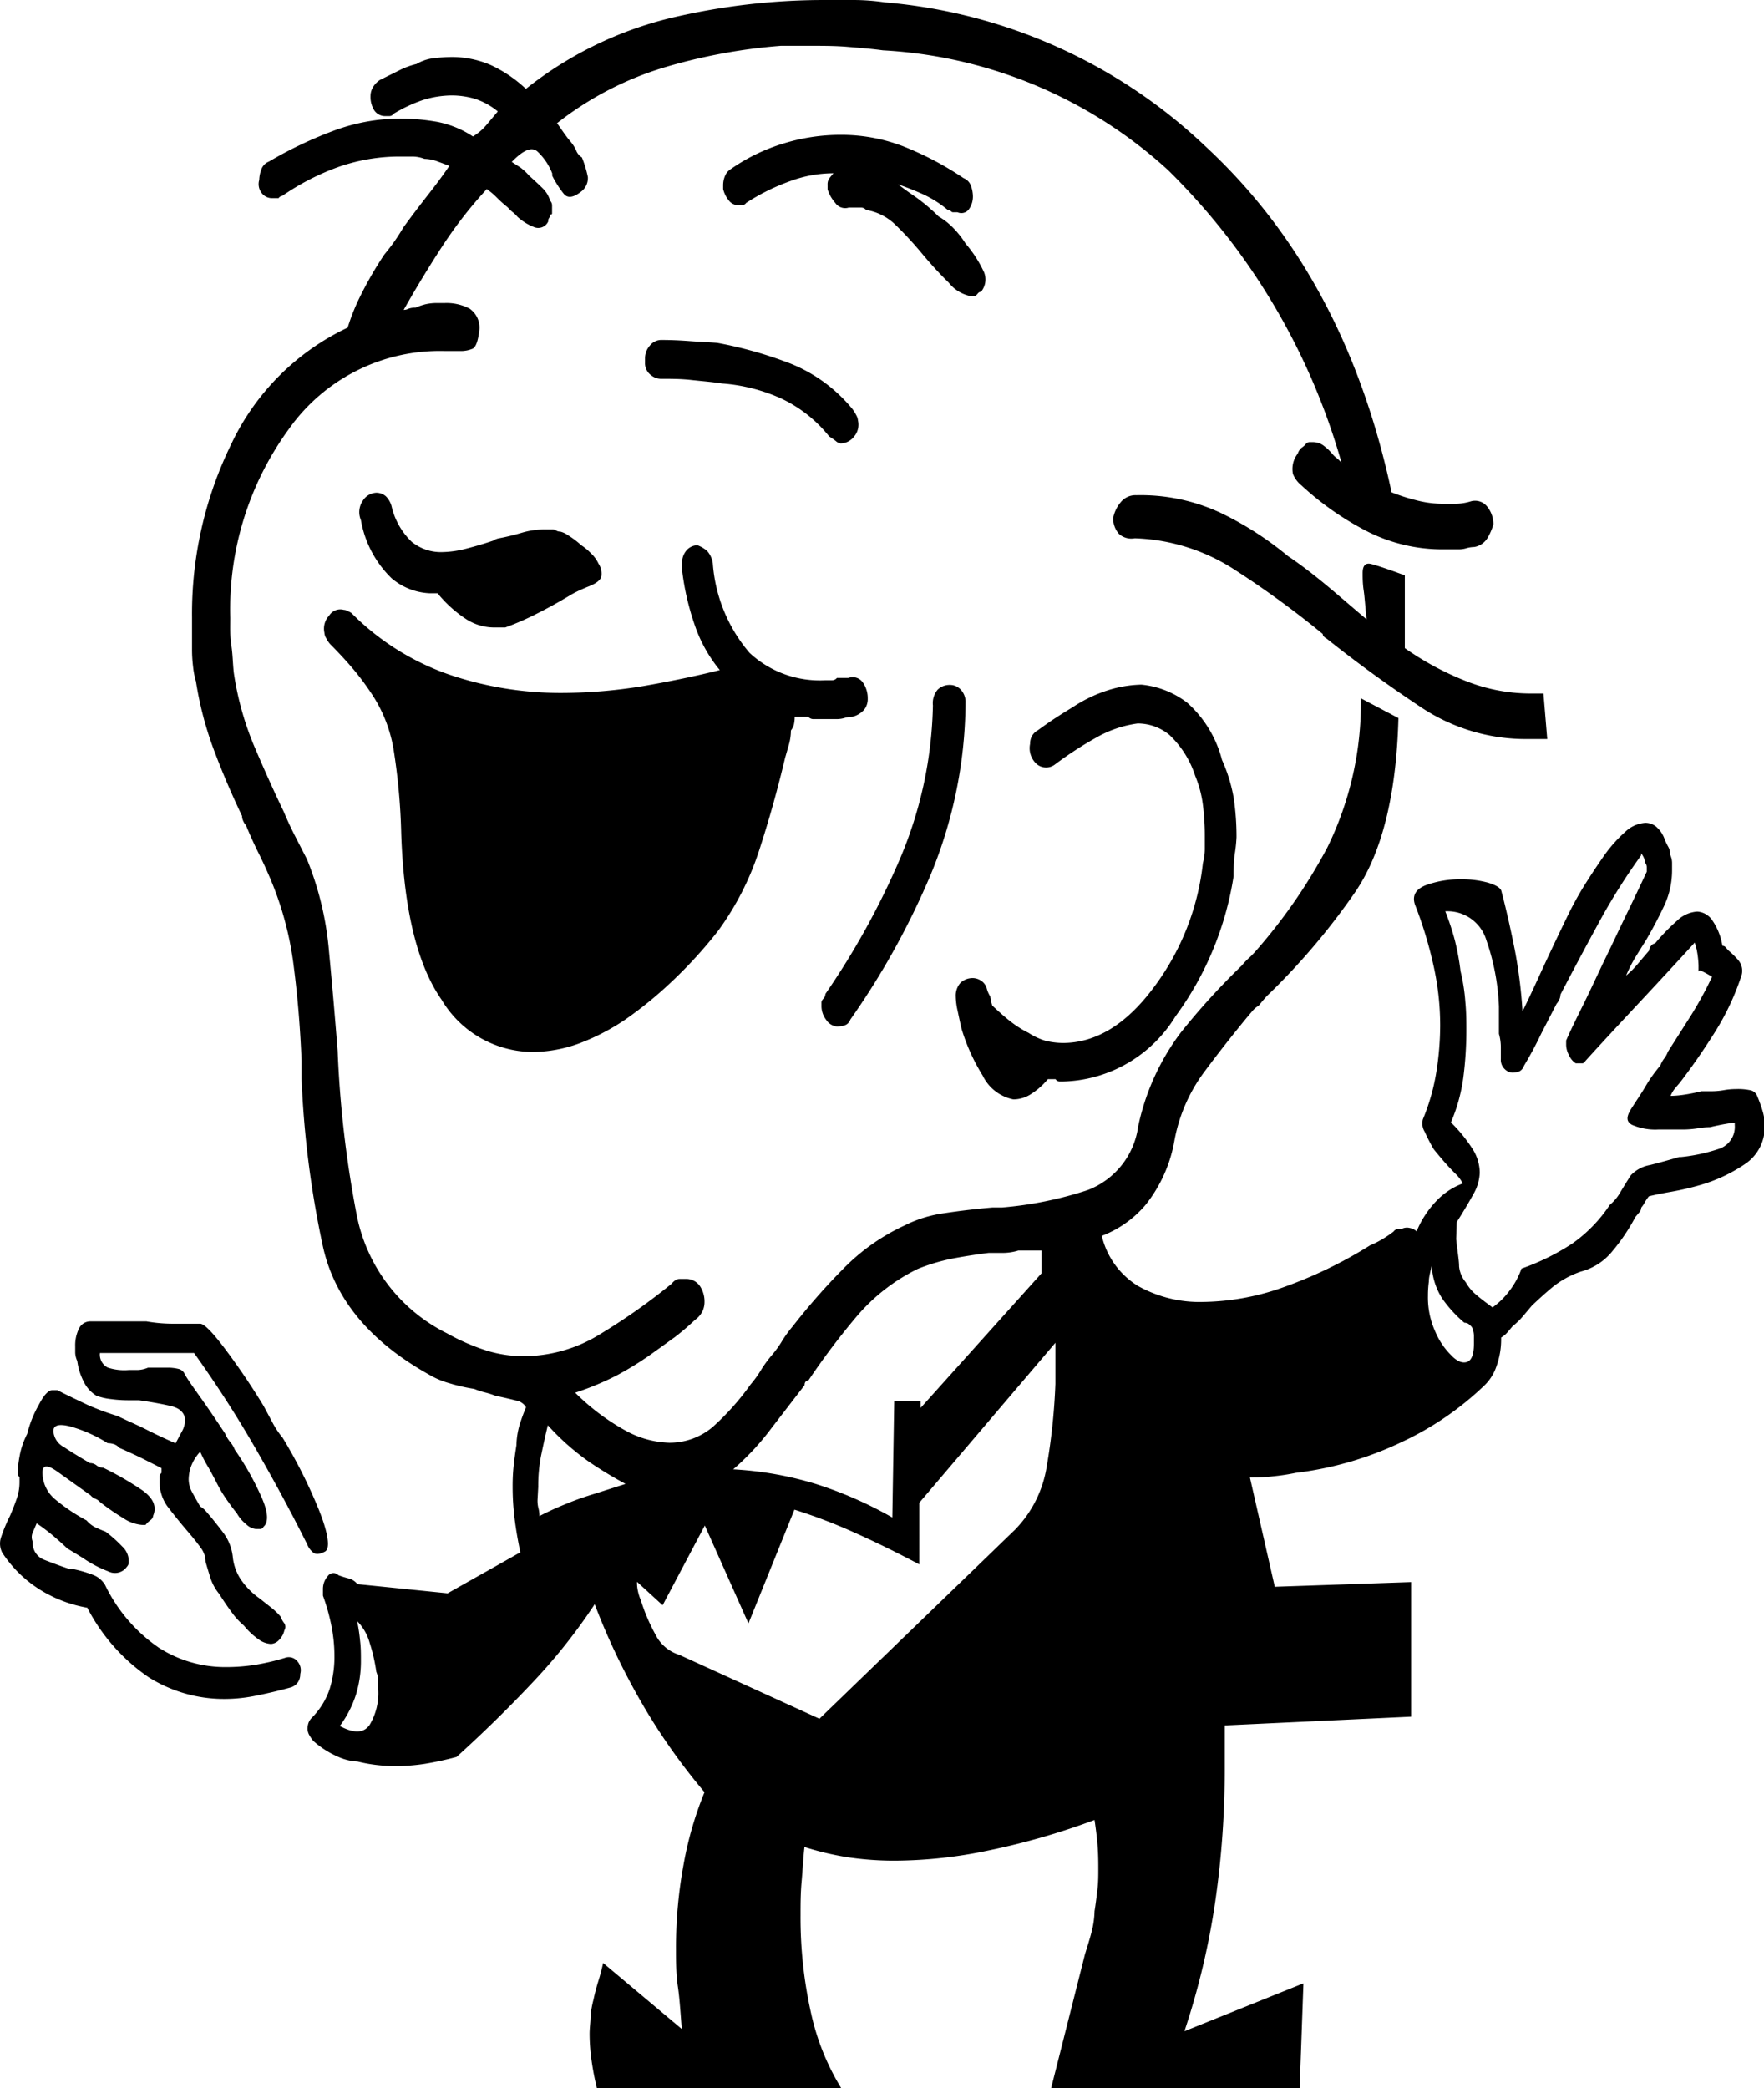 <svg id="Layer_1" data-name="Layer 1" xmlns="http://www.w3.org/2000/svg" viewBox="0 0 121.26 143.54"><title>avatar_icons</title><path d="M65.16,14.44a.24.24,0,0,1,.2.07.22.22,0,0,0,.2.08h.26a.64.64,0,0,0,.8-.23,1.5,1.5,0,0,0,.26-.86,2.17,2.17,0,0,0-.13-.71.89.89,0,0,0-.52-.55,21.73,21.73,0,0,0-4.16-2.19,11.84,11.84,0,0,0-4.28-.78A13.26,13.26,0,0,0,54,9.82a12.9,12.9,0,0,0-3.76,1.8,1,1,0,0,0-.4.47,1.64,1.64,0,0,0-.13.62V13a2,2,0,0,0,.4.79.79.79,0,0,0,.65.31h.27a.34.34,0,0,0,.26-.15,14.49,14.49,0,0,1,3-1.49,8.63,8.63,0,0,1,3-.55l-.26.32a.71.71,0,0,0-.14.47v.32a2.62,2.62,0,0,0,.53.93.82.82,0,0,0,.92.32h.86a.42.42,0,0,1,.33.16,3.75,3.75,0,0,1,2,1,24.49,24.49,0,0,1,1.85,2c.61.73,1.23,1.41,1.84,2a2.53,2.53,0,0,0,1.59.94H67s.1-.06.19-.16v0a.33.33,0,0,1,.25-.16,1.32,1.32,0,0,0,.13-1.49,8.33,8.33,0,0,0-1.19-1.81,6.45,6.45,0,0,0-.86-1.09,4.67,4.67,0,0,0-1-.78,12.58,12.58,0,0,0-1.58-1.34c-.53-.36-.92-.65-1.19-.86a18.85,18.85,0,0,1,1.78.71A7.57,7.57,0,0,1,65.16,14.44Z"/><path d="M23.89,42a.5.5,0,0,0-.26-.08.9.9,0,0,0-1,.39,1.31,1.31,0,0,0-.33,1.18.82.82,0,0,0,.13.39,2,2,0,0,0,.26.39c.62.62,1.15,1.2,1.59,1.72a17.87,17.87,0,0,1,1.18,1.57,9.82,9.82,0,0,1,1.59,3.92,43.12,43.12,0,0,1,.53,5.79q.26,7.84,2.77,11.44a7.34,7.34,0,0,0,6.2,3.6,9.47,9.47,0,0,0,3.16-.55A15.16,15.16,0,0,0,43,70.07a27.13,27.13,0,0,0,3.17-2.59A31,31,0,0,0,49.35,64a19.5,19.5,0,0,0,2.84-5.56q1-3.06,1.78-6.35l.27-.94a3.74,3.74,0,0,0,.13-.94,1.2,1.2,0,0,0,.2-.39,2.51,2.51,0,0,0,.06-.55h.93a.48.48,0,0,0,.39.16h1.58a1.89,1.89,0,0,0,.53-.08,1.89,1.89,0,0,1,.53-.08,1.6,1.6,0,0,0,.8-.47h0a1.17,1.17,0,0,0,.26-.78,1.87,1.87,0,0,0-.33-1.1.85.85,0,0,0-1-.32h-.79a.42.42,0,0,1-.33.16h-.46a7.1,7.1,0,0,1-5.21-1.88A10.65,10.65,0,0,1,49,38.73a1.62,1.62,0,0,0-.39-.86,2.21,2.21,0,0,0-.66-.39,1,1,0,0,0-.73.32,1.28,1.28,0,0,0-.33.94v.47A18,18,0,0,0,47.77,43a9.82,9.82,0,0,0,1.71,3.06c-1.67.42-3.43.78-5.27,1.1a34.71,34.71,0,0,1-5.67.47,23.75,23.75,0,0,1-7.66-1.26,17.56,17.56,0,0,1-6.72-4.23A1.18,1.18,0,0,0,23.89,42Z"/><path d="M96.57,44.55v-5q-1.71-.63-2.31-.78c-.39-.1-.59.1-.59.62,0,.32,0,.71.07,1.18s.11,1.12.2,2c-1-.84-1.89-1.62-2.77-2.35s-1.76-1.41-2.64-2a22.35,22.35,0,0,0-4.69-3,13,13,0,0,0-5.73-1.18,1.3,1.3,0,0,0-1.06.47,2.4,2.4,0,0,0-.53,1.1,1.61,1.61,0,0,0,.4,1.09A1.27,1.27,0,0,0,78,37a13.36,13.36,0,0,1,6.93,2.2q3.1,2,6,4.38c0,.12.09.22.27.32,2.11,1.68,4.26,3.24,6.46,4.7a13,13,0,0,0,7.39,2.2h1.31l-.26-3.13h-.92a12.11,12.11,0,0,1-4.42-.86A20,20,0,0,1,96.57,44.55Z"/><path d="M47.44,23.45c-.66-.05-1.3-.08-1.92-.08a1,1,0,0,0-.85.39,1.3,1.3,0,0,0-.33.86v.32a1,1,0,0,0,.33.78,1.14,1.14,0,0,0,.85.32c.62,0,1.28,0,2,.08s1.41.13,2.11.24a12.06,12.06,0,0,1,4,1A9.26,9.26,0,0,1,57,30a4.73,4.73,0,0,1,.46.32.6.6,0,0,0,.33.16,1.2,1.2,0,0,0,.92-.47,1.25,1.25,0,0,0,.27-1.1.9.9,0,0,0-.13-.39h0a2.7,2.7,0,0,0-.25-.4,10.61,10.61,0,0,0-4.29-3.14,28.25,28.25,0,0,0-5-1.41C48.74,23.52,48.11,23.5,47.44,23.45Z"/><path d="M29.56,40.78h.52a8.48,8.48,0,0,0,2,1.8,3.57,3.57,0,0,0,1.85.55h.8a18.32,18.32,0,0,0,2-.86c.75-.37,1.56-.81,2.44-1.34a6.54,6.54,0,0,1,.6-.32h0c.22-.1.46-.21.72-.31.52-.21.81-.44.85-.7a1.24,1.24,0,0,0-.2-.86,2.29,2.29,0,0,0-.52-.71,3.86,3.86,0,0,0-.66-.55,6.29,6.29,0,0,0-.93-.7,1.55,1.55,0,0,0-.52-.24.5.5,0,0,1-.27-.07.5.5,0,0,0-.26-.08h-.53a5.59,5.59,0,0,0-1.58.23A15.34,15.34,0,0,1,34.3,37a1,1,0,0,0-.39.16c-.62.21-1.23.39-1.85.55a7.05,7.05,0,0,1-1.71.24,3.18,3.18,0,0,1-2.05-.71,4.9,4.9,0,0,1-1.38-2.43,1.5,1.5,0,0,0-.4-.7,1,1,0,0,0-.66-.24,1.15,1.15,0,0,0-.92.55,1.38,1.38,0,0,0-.13,1.33,7.3,7.3,0,0,0,2.11,4A4.34,4.34,0,0,0,29.56,40.78Z"/><path d="M13.47,46.84a23.88,23.88,0,0,0,1.26,4.78q.86,2.28,1.91,4.47a.71.71,0,0,0,.07.32,1,1,0,0,0,.2.32c.26.63.54,1.26.85,1.88s.6,1.26.86,1.88a22.44,22.44,0,0,1,1.58,6c.27,2.09.44,4.23.53,6.42v1.25a67.68,67.68,0,0,0,1.45,11.44q1.18,5.49,7.39,8.93a5.67,5.67,0,0,0,1.32.55,12.45,12.45,0,0,0,1.71.39,4.79,4.79,0,0,0,.73.24,5.5,5.5,0,0,1,.72.23c.53.11,1,.22,1.39.32a1,1,0,0,1,.72.47A13.08,13.08,0,0,0,35.7,98a5.5,5.5,0,0,0-.2,1.34c-.08.52-.15,1-.19,1.4a13.37,13.37,0,0,0-.07,1.42,17.87,17.87,0,0,0,.13,2.19c.09.73.22,1.51.4,2.35l-5,2.82-6.2-.63a1.12,1.12,0,0,0-.59-.39,6.18,6.18,0,0,1-.73-.23.27.27,0,0,0-.08-.07.47.47,0,0,0-.64.14,1.33,1.33,0,0,0-.33.87v.47a14.06,14.06,0,0,1,.59,2.11,10.8,10.8,0,0,1,.2,2.12,7.41,7.41,0,0,1-.33,2.19,5.13,5.13,0,0,1-1.25,2,1,1,0,0,0-.2.32,1.25,1.25,0,0,0-.07.47,1,1,0,0,0,.13.39,2.7,2.7,0,0,0,.27.39,6.38,6.38,0,0,0,1.71,1.09,3.6,3.6,0,0,0,1.32.32,10.17,10.17,0,0,0,1.32.24,11.69,11.69,0,0,0,1.32.08,14,14,0,0,0,2-.16c.73-.12,1.45-.28,2.17-.47,1.85-1.67,3.58-3.37,5.21-5.1a39.12,39.12,0,0,0,4.29-5.4A46.68,46.68,0,0,0,44.08,117a42.28,42.28,0,0,0,4.35,6.19A24.25,24.25,0,0,0,47,128.11a31.37,31.37,0,0,0-.53,5.88c0,.84,0,1.7.13,2.58s.18,1.86.27,2.9l-5.41-4.54c-.09.42-.2.83-.33,1.25s-.24.83-.33,1.26a6.74,6.74,0,0,0-.2,1.09c0,.42-.07.84-.07,1.26a13.22,13.22,0,0,0,.14,1.88c.08.57.2,1.2.36,1.87h16.8a16.71,16.71,0,0,1-2.07-5.13,30.08,30.08,0,0,1-.73-6.75c0-.73,0-1.49.07-2.27s.11-1.6.2-2.43a20.06,20.06,0,0,0,3,.71,21.83,21.83,0,0,0,3.23.23,31.88,31.88,0,0,0,6.46-.71v0a49.24,49.24,0,0,0,7.25-2.09c.08.53.15,1.07.2,1.64s.06,1.13.06,1.65,0,1-.06,1.49-.12,1-.2,1.49a6.15,6.15,0,0,1-.2,1.41c-.13.52-.29,1-.46,1.56l-2.33,9.22H89.34l.26-7.23-8.18,3.29a52,52,0,0,0,2.11-8.85,63.35,63.35,0,0,0,.66-9.33V118.6L97,118v-9.25l-9.37.32-1.71-7.52c.53,0,1.06,0,1.58-.07a14.73,14.73,0,0,0,1.58-.24,23.31,23.31,0,0,0,7.26-2.11A21,21,0,0,0,102,95.27a3.26,3.26,0,0,0,.86-1.33,5.46,5.46,0,0,0,.33-2,1.73,1.73,0,0,0,.46-.39l.33-.39a4.9,4.9,0,0,0,.73-.71l.59-.7c.44-.42.9-.84,1.39-1.25a6.41,6.41,0,0,1,2-1.1A4.13,4.13,0,0,0,110.84,86a13.24,13.24,0,0,0,1.58-2.35l.27-.32a.48.48,0,0,0,.13-.32,2,2,0,0,0,.26-.39,2.7,2.7,0,0,1,.27-.39c.44-.11,1-.22,1.58-.32a19,19,0,0,0,2-.47,10.81,10.81,0,0,0,3-1.41,3.05,3.05,0,0,0,1.38-2.67,3.38,3.38,0,0,0-.13-.94,10.07,10.07,0,0,0-.39-1.09.64.64,0,0,0-.47-.39,4.1,4.1,0,0,0-1-.08,4.89,4.89,0,0,0-.85.08,5,5,0,0,1-.86.07h-.66a11.94,11.94,0,0,1-1.19.24,7,7,0,0,1-.92.08,1.92,1.92,0,0,1,.33-.55l.33-.39c.88-1.15,1.69-2.33,2.44-3.53a17.54,17.54,0,0,0,1.78-3.83,1.14,1.14,0,0,0-.2-1,6,6,0,0,0-.72-.71l-.2-.23a.3.3,0,0,0-.2-.08,4.24,4.24,0,0,0-.73-1.8,1.33,1.33,0,0,0-1-.55,2.19,2.19,0,0,0-1.39.63,13.91,13.91,0,0,0-1.51,1.56.4.4,0,0,0-.27.16.5.5,0,0,0-.13.32l-.8.94a5.9,5.9,0,0,1-.79.79,10,10,0,0,1,.59-1.18c.22-.36.46-.75.73-1.17.45-.76.87-1.55,1.25-2.35a5.75,5.75,0,0,0,.59-2.51v-.55a1.34,1.34,0,0,0-.13-.55,1,1,0,0,0-.13-.54,3.94,3.94,0,0,1-.26-.55,2,2,0,0,0-.6-.86,1.18,1.18,0,0,0-.72-.24,2.21,2.21,0,0,0-1.39.63,9.51,9.51,0,0,0-1.51,1.72c-.44.63-.88,1.3-1.32,2a23.58,23.58,0,0,0-1.19,2.19c-.71,1.46-1.35,2.82-1.92,4.07s-.94,2-1.11,2.35a33.49,33.49,0,0,0-.53-4.23c-.27-1.35-.57-2.71-.93-4.07-.08-.21-.39-.39-.92-.55a6.75,6.75,0,0,0-1.85-.23,6.85,6.85,0,0,0-2.37.39c-.71.26-1,.7-.8,1.33a28.09,28.09,0,0,1,1.25,4.07A18.85,18.85,0,0,1,99,70.51a20.48,20.48,0,0,1-.27,3.22,14.37,14.37,0,0,1-.92,3.21,1.09,1.09,0,0,0,.13.86A12.14,12.14,0,0,0,98.56,79l.33.4.33.39c.27.31.54.6.8.86a2.4,2.4,0,0,1,.53.7,4.78,4.78,0,0,0-1.79,1.18,6.7,6.7,0,0,0-1.38,2.11.91.91,0,0,0-.46-.23.79.79,0,0,0-.6.08h-.26a.35.35,0,0,0-.26.16,7,7,0,0,1-.8.54,5.43,5.43,0,0,1-.8.4,30.27,30.27,0,0,1-6,2.9,17,17,0,0,1-5.47,1,8.69,8.69,0,0,1-4.49-1.09,5.53,5.53,0,0,1-2.5-3.45,7.42,7.42,0,0,0,3-2.12,9.77,9.77,0,0,0,2-4.47,11.33,11.33,0,0,1,2-4.62q1.45-1.95,3-3.83l.33-.39a1.77,1.77,0,0,1,.46-.4l.26-.32.27-.31a46.9,46.9,0,0,0,6.07-7.13c1.84-2.67,2.86-6.66,3-12L93.55,48a22.53,22.53,0,0,1-2.31,10.26,37.16,37.16,0,0,1-4.82,7,6.76,6.76,0,0,1-.52.55,4.59,4.59,0,0,0-.53.55A48,48,0,0,0,81.15,71a16.32,16.32,0,0,0-2.91,6.43,5.47,5.47,0,0,1-3.49,4.38A25.61,25.61,0,0,1,68.88,83h-.66q-1.73.15-3.3.39a8.67,8.67,0,0,0-2.77.86,14.24,14.24,0,0,0-4.22,3,43.81,43.81,0,0,0-3.43,3.91,8.21,8.21,0,0,0-.73,1,7.22,7.22,0,0,1-.72,1,8.21,8.21,0,0,0-.73,1,7.22,7.22,0,0,1-.72,1A17.62,17.62,0,0,1,49,98.08a4.58,4.58,0,0,1-3,1.09,6.58,6.58,0,0,1-2.9-.78,15.46,15.46,0,0,1-3.56-2.66,19.55,19.55,0,0,0,2.84-1.18A21.82,21.82,0,0,0,45,92.91c.44-.31.9-.65,1.39-1a17.18,17.18,0,0,0,1.38-1.18,1.59,1.59,0,0,0,.53-.62,1.51,1.51,0,0,0,.13-.63,1.9,1.9,0,0,0-.33-1.1,1.15,1.15,0,0,0-1-.47h-.39a.5.5,0,0,0-.27.08,1,1,0,0,0-.26.24,42.55,42.55,0,0,1-5,3.52A10,10,0,0,1,36,93.22a8.61,8.61,0,0,1-2.57-.39,14.73,14.73,0,0,1-2.7-1.18,11.55,11.55,0,0,1-6.21-8.14,75.26,75.26,0,0,1-1.31-11.28q-.27-3.45-.6-6.9a21.53,21.53,0,0,0-1.51-6.27l-.8-1.56c-.27-.52-.54-1.1-.8-1.72-.71-1.47-1.39-3-2.05-4.55a20.82,20.82,0,0,1-1.38-5C16,45.59,16,45,15.9,44.34s-.07-1.26-.07-1.88a21,21,0,0,1,4-12.93,12.7,12.7,0,0,1,10.75-5.4h1.05a2.09,2.09,0,0,0,.86-.16c.22-.11.37-.52.46-1.26a1.59,1.59,0,0,0-.66-1.49,3.39,3.39,0,0,0-1.71-.39H30a3.55,3.55,0,0,0-.73.08,4.68,4.68,0,0,0-.72.24,1.25,1.25,0,0,0-.47.07.73.73,0,0,1-.33.08c.88-1.56,1.79-3.05,2.71-4.46a29.81,29.81,0,0,1,3-3.84,4.38,4.38,0,0,1,.66.55,8.88,8.88,0,0,0,.79.71,2.5,2.5,0,0,0,.33.32,2,2,0,0,1,.33.32,3.64,3.64,0,0,0,1.12.7.75.75,0,0,0,1-.39.31.31,0,0,1,.06-.23.36.36,0,0,0,.07-.24c.09,0,.13,0,.13-.08v-.55a.46.46,0,0,0-.13-.31,2,2,0,0,0-.53-.87c-.26-.26-.57-.54-.92-.86a3.85,3.85,0,0,0-.59-.55l-.6-.39c.8-.83,1.39-1.07,1.78-.7a4.06,4.06,0,0,1,1,1.49v.16a7.16,7.16,0,0,0,.8,1.25c.26.31.66.26,1.19-.16a1.16,1.16,0,0,0,.46-1A7.61,7.61,0,0,0,40,10.82a.94.94,0,0,1-.39-.47,2.59,2.59,0,0,0-.4-.63c-.19-.22-.36-.46-.53-.7s-.31-.45-.39-.55a22.38,22.38,0,0,1,7.39-3.84,38.49,38.49,0,0,1,8-1.48h2c.88,0,1.74,0,2.57.07s1.65.13,2.44.24a31.58,31.58,0,0,1,19.59,8.22A45.67,45.67,0,0,1,92.22,31.81a2.5,2.5,0,0,0-.33-.32,2,2,0,0,1-.33-.32,3.43,3.43,0,0,0-.59-.55,1.23,1.23,0,0,0-.72-.23H90a.35.35,0,0,0-.26.16,1.18,1.18,0,0,1-.27.23.9.9,0,0,0-.26.4,1.71,1.71,0,0,0-.33,1.4,1.92,1.92,0,0,0,.59.79,20.22,20.22,0,0,0,4.62,3.21,11.46,11.46,0,0,0,5.14,1.18h1.06a1.82,1.82,0,0,0,.52-.08,2,2,0,0,1,.53-.08,1.32,1.32,0,0,0,.92-.63,3.91,3.91,0,0,0,.4-.94,1.93,1.93,0,0,0-.4-1.17,1.06,1.06,0,0,0-1.18-.39,3.72,3.72,0,0,1-1,.16h-.86a7.28,7.28,0,0,1-1.85-.24,13.09,13.09,0,0,1-1.71-.55Q92.49,19,82.92,10.11A36.46,36.46,0,0,0,60.82.16,14.87,14.87,0,0,0,58.71,0H56.6A45.7,45.7,0,0,0,46.05,1.25a25.69,25.69,0,0,0-9.9,4.86,9,9,0,0,0-2.44-1.65A6.75,6.75,0,0,0,31,3.92,11.7,11.7,0,0,0,29.82,4a3,3,0,0,0-1.19.4,5.26,5.26,0,0,0-1.25.47l-1.25.62a1.51,1.51,0,0,0-.47.47,1.19,1.19,0,0,0-.19.63,1.75,1.75,0,0,0,.26,1,.9.9,0,0,0,.8.39h.26a.37.37,0,0,0,.27-.16,10.19,10.19,0,0,1,2-.94,6.76,6.76,0,0,1,2-.32,5.64,5.64,0,0,1,1.58.23,4.79,4.79,0,0,1,1.58.87l-.79.94a3.63,3.63,0,0,1-.92.78,6.81,6.81,0,0,0-2.44-1,14.79,14.79,0,0,0-2.57-.23A13.2,13.2,0,0,0,22.9,9a28,28,0,0,0-4.42,2.11.89.89,0,0,0-.52.55,2.19,2.19,0,0,0-.14.71,1,1,0,0,0,.14.86.89.89,0,0,0,.79.39h.4a.37.37,0,0,1,.26-.16,16.78,16.78,0,0,1,3.9-2,12.73,12.73,0,0,1,4.15-.7h.86a2.34,2.34,0,0,1,.86.16,2.72,2.72,0,0,1,.85.16l.86.32c-.35.52-.81,1.15-1.38,1.88s-1.17,1.51-1.78,2.35c-.18.31-.38.62-.6.94s-.46.62-.72.94a25.7,25.7,0,0,0-1.59,2.74,14.39,14.39,0,0,0-.92,2.27,16.76,16.76,0,0,0-8,8,26.53,26.53,0,0,0-2.7,11.91v2.19a9.45,9.45,0,0,0,.07,1.18A5.8,5.8,0,0,0,13.47,46.84ZM26,116.13a4.23,4.23,0,0,1-.59,2.43c-.4.58-1.08.6-2.05.08a7.45,7.45,0,0,0,1.12-2.19,7.85,7.85,0,0,0,.33-2.35c0-.42,0-.87-.06-1.34h0a11.85,11.85,0,0,0-.2-1.33,3.4,3.4,0,0,1,.86,1.49,11.88,11.88,0,0,1,.46,2,1.69,1.69,0,0,1,.13.63ZM100.14,84c.53-.83.92-1.51,1.19-2a3.13,3.13,0,0,0,.39-1.4,3.09,3.09,0,0,0-.46-1.57,10.52,10.52,0,0,0-1.52-1.88A11.8,11.8,0,0,0,100.6,74a25.18,25.18,0,0,0,.2-3.13c0-.63,0-1.28-.07-2a12.52,12.52,0,0,0-.33-2.11,16.83,16.83,0,0,0-.39-2.12,17.36,17.36,0,0,0-.66-2,2.79,2.79,0,0,1,2.83,2,15.72,15.72,0,0,1,.86,4.54v1.88a3.38,3.38,0,0,1,.13.94v.79a.88.88,0,0,0,.27.7.81.81,0,0,0,.53.24,1.48,1.48,0,0,0,.46-.08.67.67,0,0,0,.33-.39,24.73,24.73,0,0,0,1.18-2.2L107,69a1.16,1.16,0,0,0,.2-.32.88.88,0,0,0,.07-.32q1.31-2.51,2.63-4.93a42.79,42.79,0,0,1,2.91-4.63v-.15a1.23,1.23,0,0,1,.19.31.74.74,0,0,1,.07.32.48.48,0,0,1,.13.32v.32c-.44.94-.9,1.91-1.38,2.9s-.95,2-1.39,2.9-.9,1.91-1.38,2.9-1,2-1.39,2.9v.32a1.53,1.53,0,0,0,.2.7,1.24,1.24,0,0,0,.46.55h.46s.11,0,.2-.16c1.23-1.36,2.49-2.71,3.76-4.07s2.53-2.72,3.76-4.07l.13.47a6.62,6.62,0,0,1,.13,1.09v.47c0-.1.07-.13.2-.08a7.43,7.43,0,0,1,.73.4,25.41,25.41,0,0,1-1.45,2.66l-1.59,2.5a1.66,1.66,0,0,1-.26.47,1.87,1.87,0,0,0-.26.48,9.59,9.59,0,0,0-1,1.4c-.31.53-.64,1-1,1.57s-.33.89.06,1.1a4,4,0,0,0,1.78.32h1.72a6.61,6.61,0,0,0,1-.08,4.89,4.89,0,0,1,.85-.08c.44-.1.81-.18,1.12-.23v0a5.59,5.59,0,0,1,.59-.08v.16a1.59,1.59,0,0,1-1.12,1.65,11.89,11.89,0,0,1-2.57.55h-.13c-.71.21-1.37.39-2,.55a2.37,2.37,0,0,0-1.32.7c-.27.42-.51.81-.73,1.18a3.12,3.12,0,0,1-.72.86,10,10,0,0,1-2.58,2.66,16.18,16.18,0,0,1-3.49,1.72,5.49,5.49,0,0,1-.8,1.49,5.33,5.33,0,0,1-1.19,1.18c-.43-.32-.81-.6-1.11-.86a3.05,3.05,0,0,1-.73-.87,2,2,0,0,1-.46-1.09c0-.42-.11-1-.2-1.88Zm-1.92,4.1c0-.32.11-.68.2-1.1a4.59,4.59,0,0,0,.73,2.27,8.76,8.76,0,0,0,1.51,1.65.6.6,0,0,1,.27.07v0a1.24,1.24,0,0,1,.26.25,1.52,1.52,0,0,1,.13.55v.57c0,.73-.16,1.14-.46,1.25s-.68,0-1.12-.47a5,5,0,0,1-1.06-1.57,5.67,5.67,0,0,1-.52-2.5A7.3,7.3,0,0,1,98.22,88.11ZM53,98.21l2.31-3a.34.34,0,0,1,.07-.24.27.27,0,0,1,.19-.08,50.16,50.16,0,0,1,3.3-4.38,13,13,0,0,1,4.22-3.29,13.28,13.28,0,0,1,2.38-.71c.79-.15,1.62-.28,2.5-.39H69a3.71,3.71,0,0,0,1-.16h1.59v1.57l-8.31,9.25v-.47H61.47l-.13,8A27.3,27.3,0,0,0,56.07,102a23.78,23.78,0,0,0-5.67-1A17.57,17.57,0,0,0,53,98.21Zm-7.45,12.13,2.9-5.48,3,6.73,3.16-7.82a36.65,36.65,0,0,1,4.09,1.56q2.11.94,4.49,2.2V103.3l9.36-11v2.82a42.8,42.8,0,0,1-.59,5.64,8,8,0,0,1-2.18,4.38l-13.45,13-9.63-4.39a2.72,2.72,0,0,1-1.65-1.41,12.73,12.73,0,0,1-1-2.35,3.3,3.3,0,0,1-.2-.63,2.59,2.59,0,0,1-.06-.63ZM37,102.2a10.79,10.79,0,0,1,.19-2.12c.14-.67.29-1.38.47-2.11a16.9,16.9,0,0,0,2.83,2.51v0A28,28,0,0,0,43,102l-1,.32-1,.32c-.7.21-1.38.44-2,.7a21.08,21.08,0,0,0-1.92.87,2,2,0,0,0-.07-.55,2.06,2.06,0,0,1-.06-.55Z"/><path d="M2.73,109.26A9.09,9.09,0,0,0,6,110.51a13,13,0,0,0,4.22,4.78,9.74,9.74,0,0,0,5.27,1.49,10.7,10.7,0,0,0,2.18-.24c.75-.15,1.51-.33,2.31-.55a.92.92,0,0,0,.52-.39,1,1,0,0,0,.14-.54.92.92,0,0,0-.2-.87.76.76,0,0,0-.86-.23,15.86,15.86,0,0,1-2,.47,12.78,12.78,0,0,1-2.05.16,8.45,8.45,0,0,1-4.61-1.33,11.05,11.05,0,0,1-3.7-4.32,1.66,1.66,0,0,0-.86-.7A8.64,8.64,0,0,0,5,107.85H4.77c-.62-.21-1.19-.42-1.72-.63a1.23,1.23,0,0,1-.8-1.25.77.77,0,0,1,0-.63l.27-.63c.3.2.58.41.86.63s.81.68,1.25,1.1l.53.32.52.32a8.41,8.41,0,0,0,1.78.94,1,1,0,0,0,1.26-.32.56.56,0,0,0,.13-.24v-.23a1.39,1.39,0,0,0-.46-.94,9.22,9.22,0,0,0-1.12-1c-.26-.1-.51-.21-.73-.31a2,2,0,0,1-.59-.47,12.52,12.52,0,0,1-2.11-1.41,2.4,2.4,0,0,1-.92-1.88c0-.53.33-.55,1-.08l2.3,1.64a.85.85,0,0,0,.33.24.86.86,0,0,1,.33.23,15.53,15.53,0,0,0,1.59,1.1,2.7,2.7,0,0,0,1.32.47H10a2,2,0,0,1,.33-.32.43.43,0,0,0,.2-.32c.26-.63,0-1.2-.73-1.73a21.27,21.27,0,0,0-2.7-1.56.76.76,0,0,1-.46-.16.72.72,0,0,0-.46-.16c-.71-.42-1.31-.78-1.78-1.1a1.33,1.33,0,0,1-.73-1.1c0-.42.4-.52,1.19-.31A9.59,9.59,0,0,1,7.4,99.2a1.39,1.39,0,0,1,.46.08.81.81,0,0,1,.34.24c.7.31,1.31.59,1.84.86s.88.44,1.06.54v.32a.41.41,0,0,0-.13.24v.23a2.91,2.91,0,0,0,.52,1.81c.36.47.71.91,1.06,1.33l.33.39.33.39c.23.28.45.56.66.86a1.58,1.58,0,0,1,.26.86c.09.32.2.68.33,1.1a3.37,3.37,0,0,0,.6,1.1c.26.41.54.83.85,1.25a5.11,5.11,0,0,0,.86.94,4.91,4.91,0,0,0,1,.94,1.56,1.56,0,0,0,.86.32.81.81,0,0,0,.52-.24,1.37,1.37,0,0,0,.4-.7.44.44,0,0,0,0-.47,1.66,1.66,0,0,1-.26-.47,4.92,4.92,0,0,0-.66-.63l-.8-.63a5.08,5.08,0,0,1-1.19-1.17A3.41,3.41,0,0,1,16,107a3.38,3.38,0,0,0-.59-1.56c-.31-.42-.6-.78-.86-1.1l-.4-.47a1.52,1.52,0,0,0-.39-.32c-.18-.31-.36-.62-.53-.94a1.85,1.85,0,0,1-.26-.94,2.89,2.89,0,0,1,.13-.78,3,3,0,0,1,.66-1.1c.16.35.33.69.52,1s.54,1,.8,1.49a9.33,9.33,0,0,0,.6.94c.22.31.41.57.59.78a2.61,2.61,0,0,0,.66.78,1.11,1.11,0,0,0,.66.32h.33s.11,0,.2-.16c.35-.31.31-1-.13-2a19.29,19.29,0,0,0-1.85-3.29,1.92,1.92,0,0,0-.33-.55,2.06,2.06,0,0,1-.33-.55c-.62-.94-1.19-1.78-1.71-2.51s-.88-1.24-1.06-1.56a.63.63,0,0,0-.46-.39,3,3,0,0,0-.73-.08H10.17a2,2,0,0,1-.72.16h-.6A3.6,3.6,0,0,1,7.4,94a1,1,0,0,1-.53-1h6.47c1.49,2.09,2.88,4.23,4.15,6.43s2.49,4.44,3.63,6.73a1.37,1.37,0,0,0,.4.55h0c.17.15.44.14.82-.06s.22-1.26-.4-2.82a34.59,34.59,0,0,0-2.51-5,6,6,0,0,1-.72-1.09l-.59-1.1a47.6,47.6,0,0,0-2.71-4q-1.25-1.65-1.65-1.65H11.92a10.43,10.43,0,0,1-1.85-.16H6.24a.86.86,0,0,0-.8.47,2.59,2.59,0,0,0-.27,1.25V93a1.49,1.49,0,0,0,.14.55A4.41,4.41,0,0,0,5.77,95a2.29,2.29,0,0,0,.86.94,4.23,4.23,0,0,0,1,.23,8.88,8.88,0,0,0,1.26.08h.66c.79.11,1.51.24,2.17.39s1,.5,1,1a1.6,1.6,0,0,1-.19.71l-.46.86c-.71-.31-1.39-.63-2-.94s-1.34-.62-2-.94A17.93,17.93,0,0,1,6,96.56c-.66-.32-1.34-.63-2.05-1H3.59c-.26,0-.57.32-.92,1a7.74,7.74,0,0,0-.8,2,5.39,5.39,0,0,0-.53,1.57,8.06,8.06,0,0,0-.13,1.1.46.46,0,0,0,.13.31v.32a3.4,3.4,0,0,1-.2,1.18c-.13.37-.28.76-.46,1.17a10.78,10.78,0,0,0-.59,1.41,1.36,1.36,0,0,0,.06,1.1A8.46,8.46,0,0,0,2.73,109.26Z"/><path d="M57.53,70.56a2,2,0,0,0,.53-.08.61.61,0,0,0,.39-.39,53.29,53.29,0,0,0,5.54-10,31.34,31.34,0,0,0,2.38-11.59v-.16a1.24,1.24,0,0,0-.33-.94,1,1,0,0,0-.73-.32,1.18,1.18,0,0,0-.85.32,1.44,1.44,0,0,0-.33,1.09A28.3,28.3,0,0,1,61.88,59a53.53,53.53,0,0,1-5.14,9.32.54.54,0,0,1-.13.32.45.45,0,0,0-.14.24v.23a1.56,1.56,0,0,0,.33,1A1,1,0,0,0,57.53,70.56Z"/><path d="M66.1,70.72a13.45,13.45,0,0,0,1.45,3.21,3,3,0,0,0,2.11,1.64,2.23,2.23,0,0,0,1.25-.39,4.93,4.93,0,0,0,1.12-1h.53a.35.35,0,0,0,.26.16h.27a9.35,9.35,0,0,0,7.71-4.47,22,22,0,0,0,4-9.64,13.3,13.3,0,0,1,.06-1.41A10.36,10.36,0,0,0,85,57.55a18,18,0,0,0-.2-2.74v0A10.88,10.88,0,0,0,84,52.23a7.91,7.91,0,0,0-2.38-3.92,6.16,6.16,0,0,0-3.16-1.25,8.22,8.22,0,0,0-2.31.39,9.65,9.65,0,0,0-2.44,1.18c-.35.21-.72.44-1.12.7s-.81.55-1.25.87a1,1,0,0,0-.4.39,1.11,1.11,0,0,0-.13.54,1.47,1.47,0,0,0,.4,1.34,1,1,0,0,0,1.32.07,25.22,25.22,0,0,1,2.9-1.88,7.83,7.83,0,0,1,2.77-.93,3.43,3.43,0,0,1,2.18.78,6.69,6.69,0,0,1,1.78,2.82,7.79,7.79,0,0,1,.53,2,16.6,16.6,0,0,1,.13,2.11v.94a3.68,3.68,0,0,1-.13.94,17.37,17.37,0,0,1-3.37,8.54c-1.89,2.56-4,3.83-6.26,3.83a5.31,5.31,0,0,1-1.19-.15A4.54,4.54,0,0,1,70.71,71a7.11,7.11,0,0,1-1.25-.79c-.4-.31-.81-.68-1.25-1.09a3.56,3.56,0,0,1-.14-.63,2,2,0,0,1-.26-.63,1,1,0,0,0-.4-.47,1.06,1.06,0,0,0-.52-.16,1.23,1.23,0,0,0-.86.32,1.31,1.31,0,0,0-.33.94,4.91,4.91,0,0,0,.13,1C65.92,69.91,66,70.3,66.1,70.72Z"/></svg>